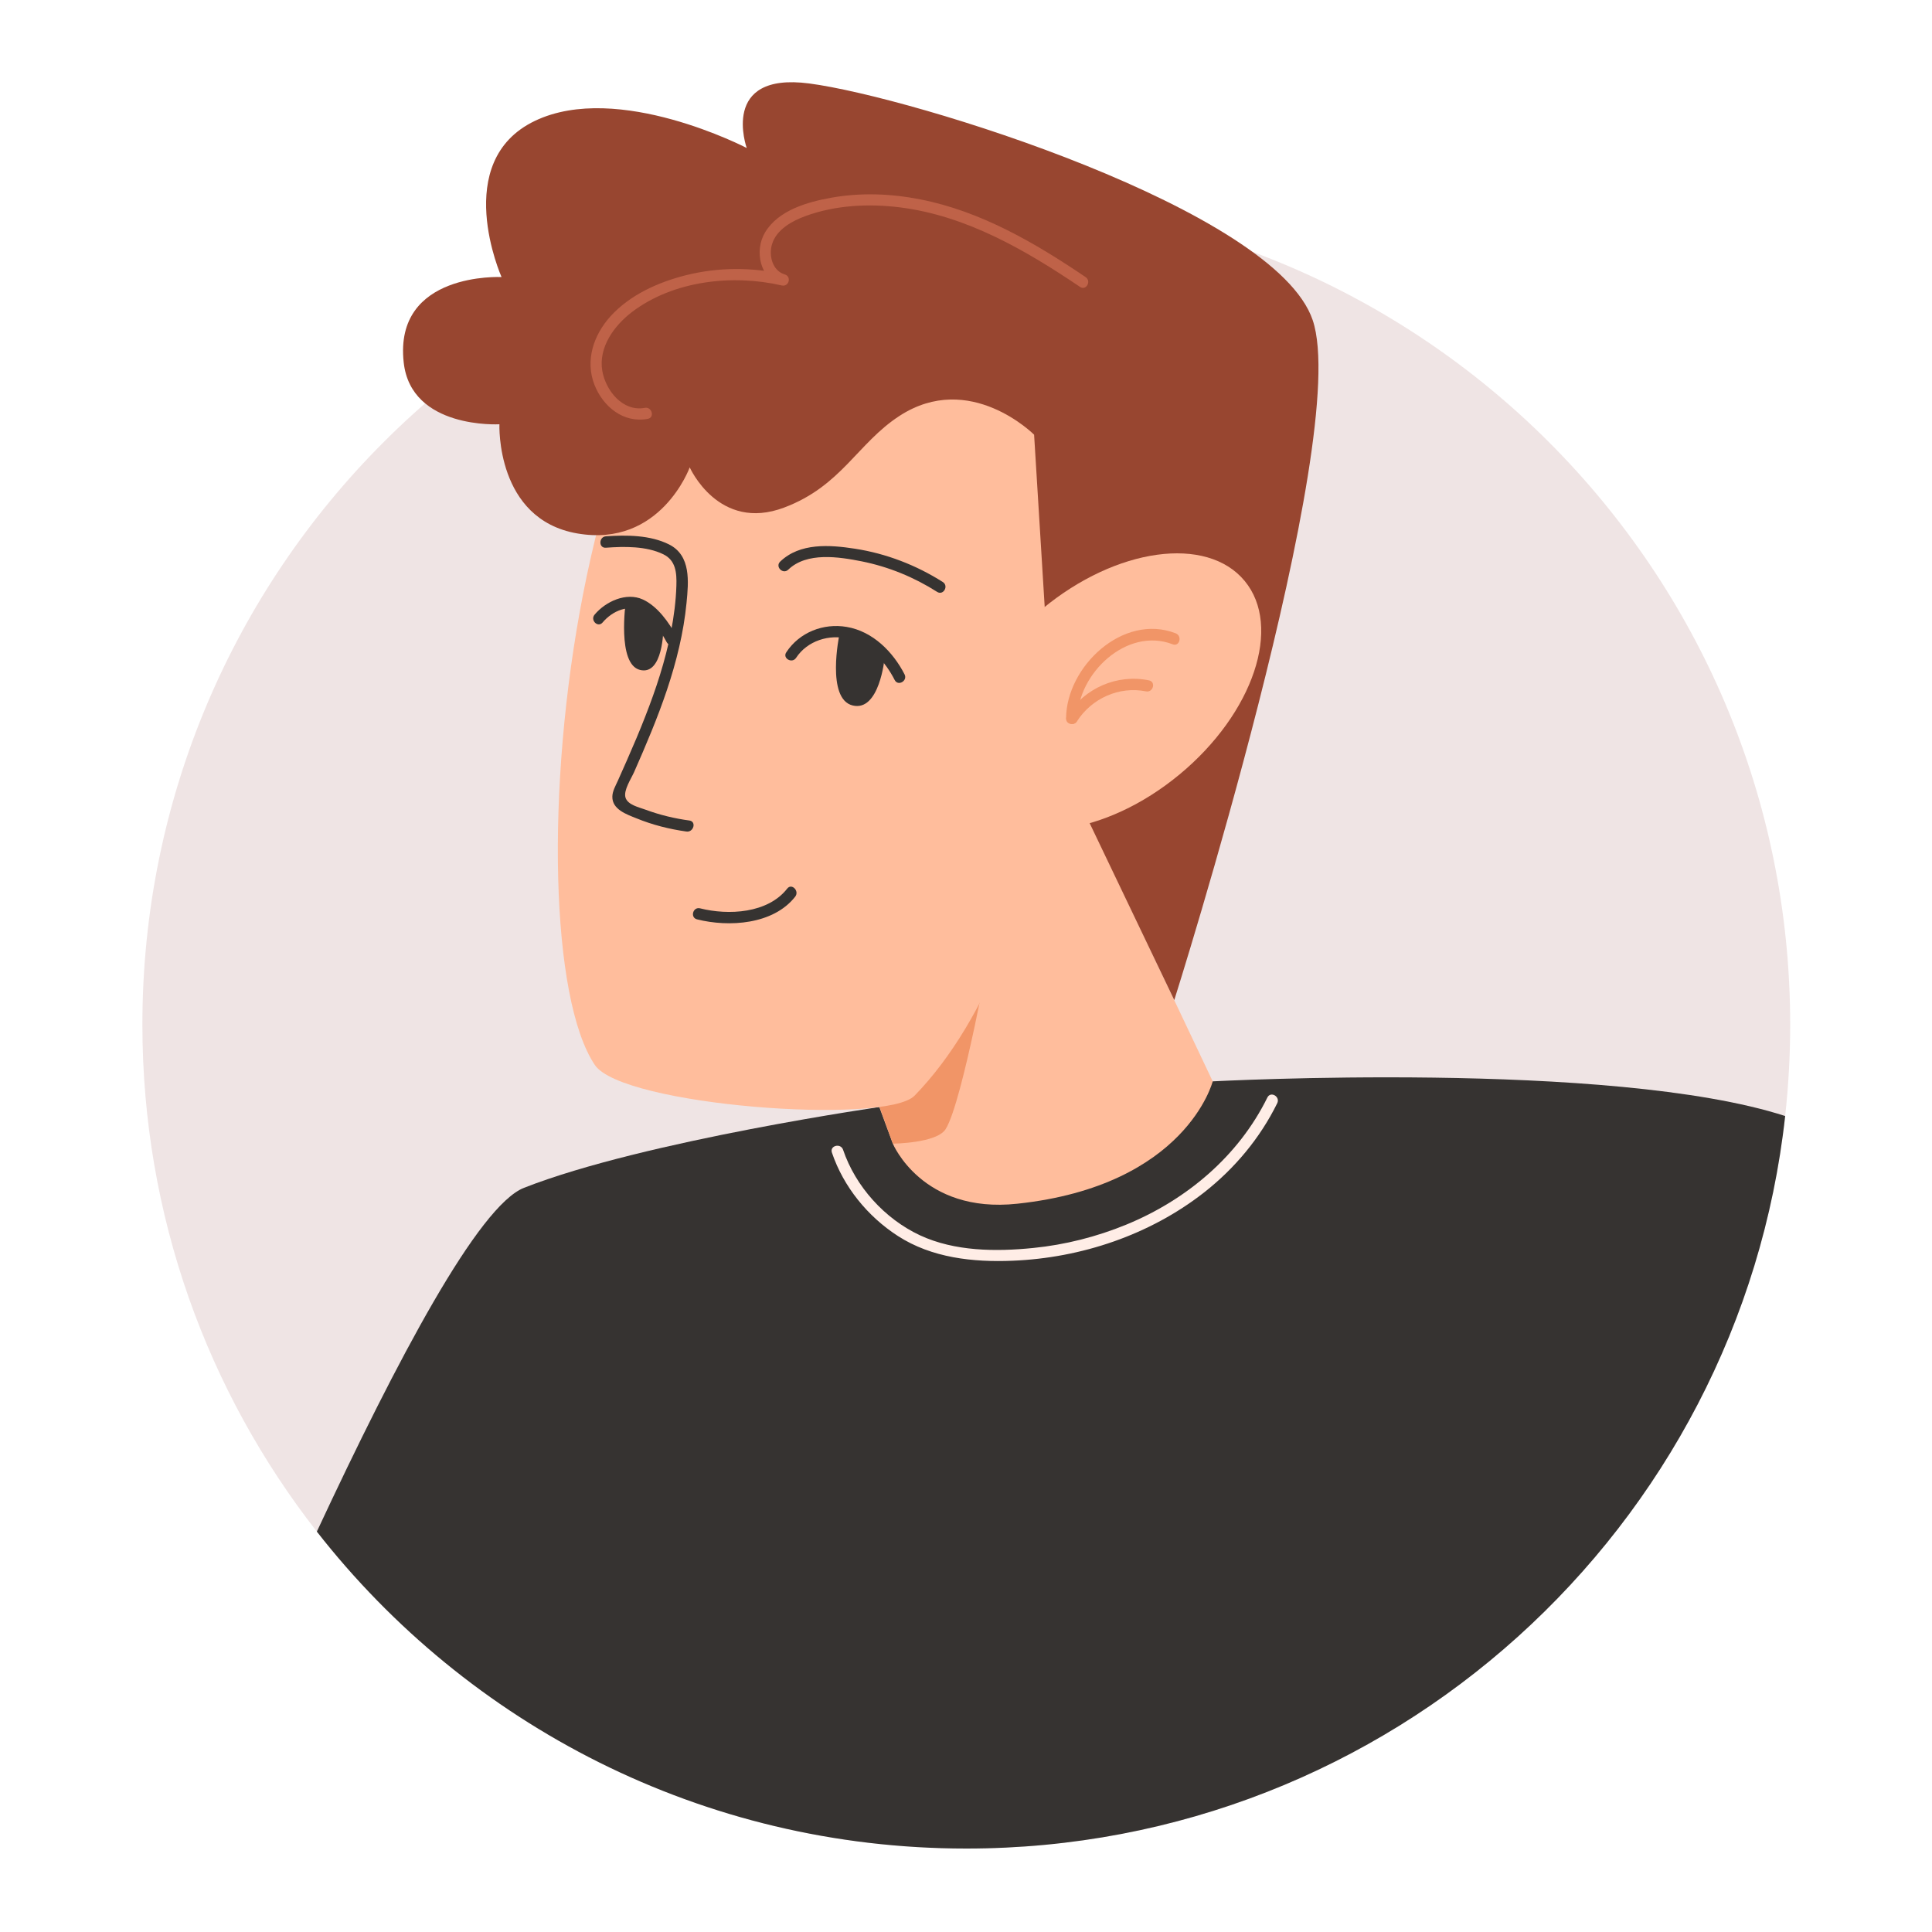 <svg id="SvgjsSvg1333" width="550" height="550" xmlns="http://www.w3.org/2000/svg" version="1.1" xmlns:xlink="http://www.w3.org/1999/xlink" xmlns:svgjs="http://svgjs.com/svgjs"><defs id="SvgjsDefs1334"></defs><g id="SvgjsG1335"><svg xmlns="http://www.w3.org/2000/svg" enable-background="new 0 0 2000 2000" viewBox="0 0 2000 2000" width="550" height="550"><switch><g><path fill="#efe4e4" d="M1853.2,1060.7c0,32-1.8,63.5-5.2,94.6c-47,426.5-408.6,758.3-847.7,758.3
				c-273.1,0-516.2-128.4-672.3-328.1c-113.1-144.7-180.6-326.9-180.6-524.8c0-471.1,381.9-852.9,852.9-852.9
				C1471.3,207.8,1853.2,589.7,1853.2,1060.7z" class="colorEFE4E4 svgShape"></path><path fill="#363331" d="M1848,1155.3c-47,426.5-408.6,758.3-847.7,758.3c-273.1,0-516.2-128.4-672.3-328.1
						c83.3-178.6,167.5-337.5,214.5-355.9c124.8-49,375.2-84.7,375.2-84.7l337.8-25.5C1255.4,1119.5,1668,1097.1,1848,1155.3z" class="color363331 svgShape"></path><path fill="#ffbd9c" d="M1108.9,810.4l146.5,309c0,0-27.3,108-202.4,126.7c-98.6,10.6-128.8-62.3-128.8-62.3L856.7,1001
						L1108.9,810.4z" class="colorFFBD9C svgShape"></path><path fill="#f19567" d="M900.4,1117.8l23.9,66.1c0,0,45.4-0.4,54.6-15c17.6-27.9,47.2-193.3,47.2-193.3L900.4,1117.8z" class="colorF19567 svgShape"></path><path fill="#ffbd9c" d="M863.7,228c219.2,0,252.6,307.5,226.7,545.5c-15.6,142.8-66.8,281.7-143.6,360.7
						c-29.8,30.7-302.6,10.5-331-31.7C524.4,966.7,592.4,228,863.7,228z" class="colorFFBD9C svgShape"></path><path fill="#984630" d="M1090.4,773.5L1070.5,450c0,0-66.5-66.8-139.3-19.5c-43.5,28.2-60.1,72.6-119.4,94.9
						c-68,25.7-97.8-41.6-97.8-41.6s-30.1,83.4-116.5,68.4c-84.5-14.7-80.5-113-80.5-113s-91.6,5.3-99.1-64.1
						c-10.3-94,101.3-88.3,101.3-88.3s-53.3-119.7,34.6-161.7c86.1-41.2,219.2,28.1,219.2,28.1s-28.3-79,64.7-66.8
						c107.4,14.1,482.5,130.6,521.2,245c41.1,121.5-143.3,703.9-143.3,703.9L1090.4,773.5z" class="color984630 svgShape"></path><ellipse cx="1150.1" cy="715.9" fill="#ffbd9c" rx="179.6" ry="111.3" transform="rotate(-39.649 1150.154 715.856)" class="colorFFBD9C svgShape"></ellipse><path fill="#f19567" d="M1115.4,743.9c0.2-46.6,51.1-95.3,98.6-76.9c7.1,2.7,10.1-8.6,3.1-11.4
							c-54.7-21.2-113.3,34.6-113.5,88.2C1103.6,751.4,1115.3,751.4,1115.4,743.9L1115.4,743.9z" class="colorF19567 svgShape"></path><path fill="#f19567" d="M1114.9,746.7c15.1-23.7,43.7-36.6,71.4-31c7.4,1.5,10.6-9.8,3.1-11.4c-33.1-6.8-66.6,8-84.7,36.4
							C1100.7,747.1,1110.9,753.1,1114.9,746.7L1114.9,746.7z" class="colorF19567 svgShape"></path><path fill="#363331" d="M627.2 567c19.1-1.4 41.9-1.8 59.5 6.8 12.9 6.3 13.9 19.1 13.5 32.4-.5 16.1-2.6 32.2-5.7 48.1-5.8 29.9-15.4 59-26.5 87.3-5.9 15.2-12.3 30.2-18.9 45.2-3.1 7.1-6.3 14.3-9.5 21.4-2.3 5.1-5.6 10.7-5.7 16.4-.3 13.3 14.7 18.4 24.9 22.5 16.6 6.8 34 11.2 51.8 13.7 7.4 1 10.6-10.3 3.1-11.4-15.4-2.1-30.5-5.7-45.1-11.1-7-2.6-18.8-5-21.1-12.7-2.2-7.4 5.7-19.2 8.9-26.3 12.3-27.9 24.3-56.1 34-85 9.8-29.3 17.3-59.4 20.3-90.2 2.1-21.9 4.8-49-18.1-60.5-19.5-9.8-44.2-9.9-65.4-8.4C619.7 555.8 619.6 567.6 627.2 567L627.2 567zM816 589.7c19.2-18.5 52.3-13.3 76-8.6 27.9 5.6 54.2 16.4 78.1 31.6 6.4 4.1 12.3-6.1 5.9-10.2C948.4 585 917.4 573 884.9 568c-26-4-56.8-6.3-77.3 13.4C802.2 586.7 810.5 595 816 589.7L816 589.7zM824.1 681c11.6-17.7 34.4-24.9 54.6-19.6 21.7 5.7 37.6 23.2 47.5 42.6 3.5 6.7 13.6.8 10.2-5.9-12-23.4-32.9-44.5-59.8-49.1-24.2-4.2-49.1 5.6-62.6 26.2C809.7 681.4 819.9 687.3 824.1 681L824.1 681z" class="color363331 svgShape"></path><path fill="#363331" d="M623.8 644.4c9.8-11.7 27.7-20.2 41.5-10.3 10.5 7.6 18.8 19.3 24.8 30.6 3.6 6.7 13.7.7 10.2-5.9-7.7-14.4-19.6-31.2-34.8-38.2-17.2-7.9-38.6 2.1-49.9 15.6C610.6 641.9 618.9 650.2 623.8 644.4L623.8 644.4zM868.9 657.1c0 0-14 66.5 13.8 73.2 27.7 6.7 33-48.8 33-48.8l-21.4-17.6L868.9 657.1z" class="color363331 svgShape"></path><path fill="#363331" d="M647.8 623c0 0-9.3 64.5 14.7 70.5s24.2-42.5 24.2-42.5l-16.4-21.3L647.8 623zM721.5 951.7c33 8.3 79 5.5 101.7-23.5 4.6-5.9-3.7-14.3-8.3-8.3-20.1 25.7-60.9 27.8-90.2 20.4C717.3 938.5 714.2 949.8 721.5 951.7L721.5 951.7z" class="color363331 svgShape"></path><path fill="#ffede6" d="M861.2,1193.2c12,35.4,37,66.1,68.3,86.3c35.1,22.7,77.9,27.3,118.8,25.6c71-2.9,142-26.7,198.2-70.7
							c31.7-24.9,57.9-56.2,75.7-92.4c3.3-6.8-6.8-12.7-10.2-5.9c-30,60.9-83.8,106-146,131.6c-30.7,12.6-63.4,20.9-96.4,24.2
							c-38.6,3.9-81.3,3.6-117.2-13.1c-36.6-17.1-66.8-50.5-79.7-88.7C870.1,1183,858.7,1186,861.2,1193.2L861.2,1193.2z" class="colorFFEDE6 svgShape"></path><path fill="#bf6248" d="M1123.9,286.9c-52.3-35.4-108.5-68.2-171.2-80.5c-30.4-6-61.7-7.2-92.3-1.7
							c-24.6,4.4-54.5,12.9-68.3,35.7c-11.5,18.9-5.6,48.4,17.3,55.2c1-3.8,2.1-7.6,3.1-11.4c-33.9-7.8-69.1-7.7-102.8,0.8
							c-28.4,7.2-57.5,20.2-77.6,42.3c-17.6,19.4-26.6,45.8-16.7,71.1c8.9,22.6,30,39.9,55.2,35.2c7.4-1.4,4.3-12.8-3.1-11.4
							c-22.8,4.3-40.4-17.8-44-38.2c-4.2-24.5,12.3-46.9,30.7-61c42.8-32.5,104-39.3,155.1-27.5c7.4,1.7,10.4-9.2,3.1-11.4
							c-12.8-3.8-16.8-19.6-13.2-31.3c4.6-15.3,20.8-24.1,34.8-29.2c31-11.3,65.4-13,97.9-8.9c68.6,8.7,129.7,44.2,186,82.2
							C1124.2,301.4,1130.1,291.2,1123.9,286.9L1123.9,286.9z" class="colorBF6248 svgShape"></path></g></switch></svg></g></svg>